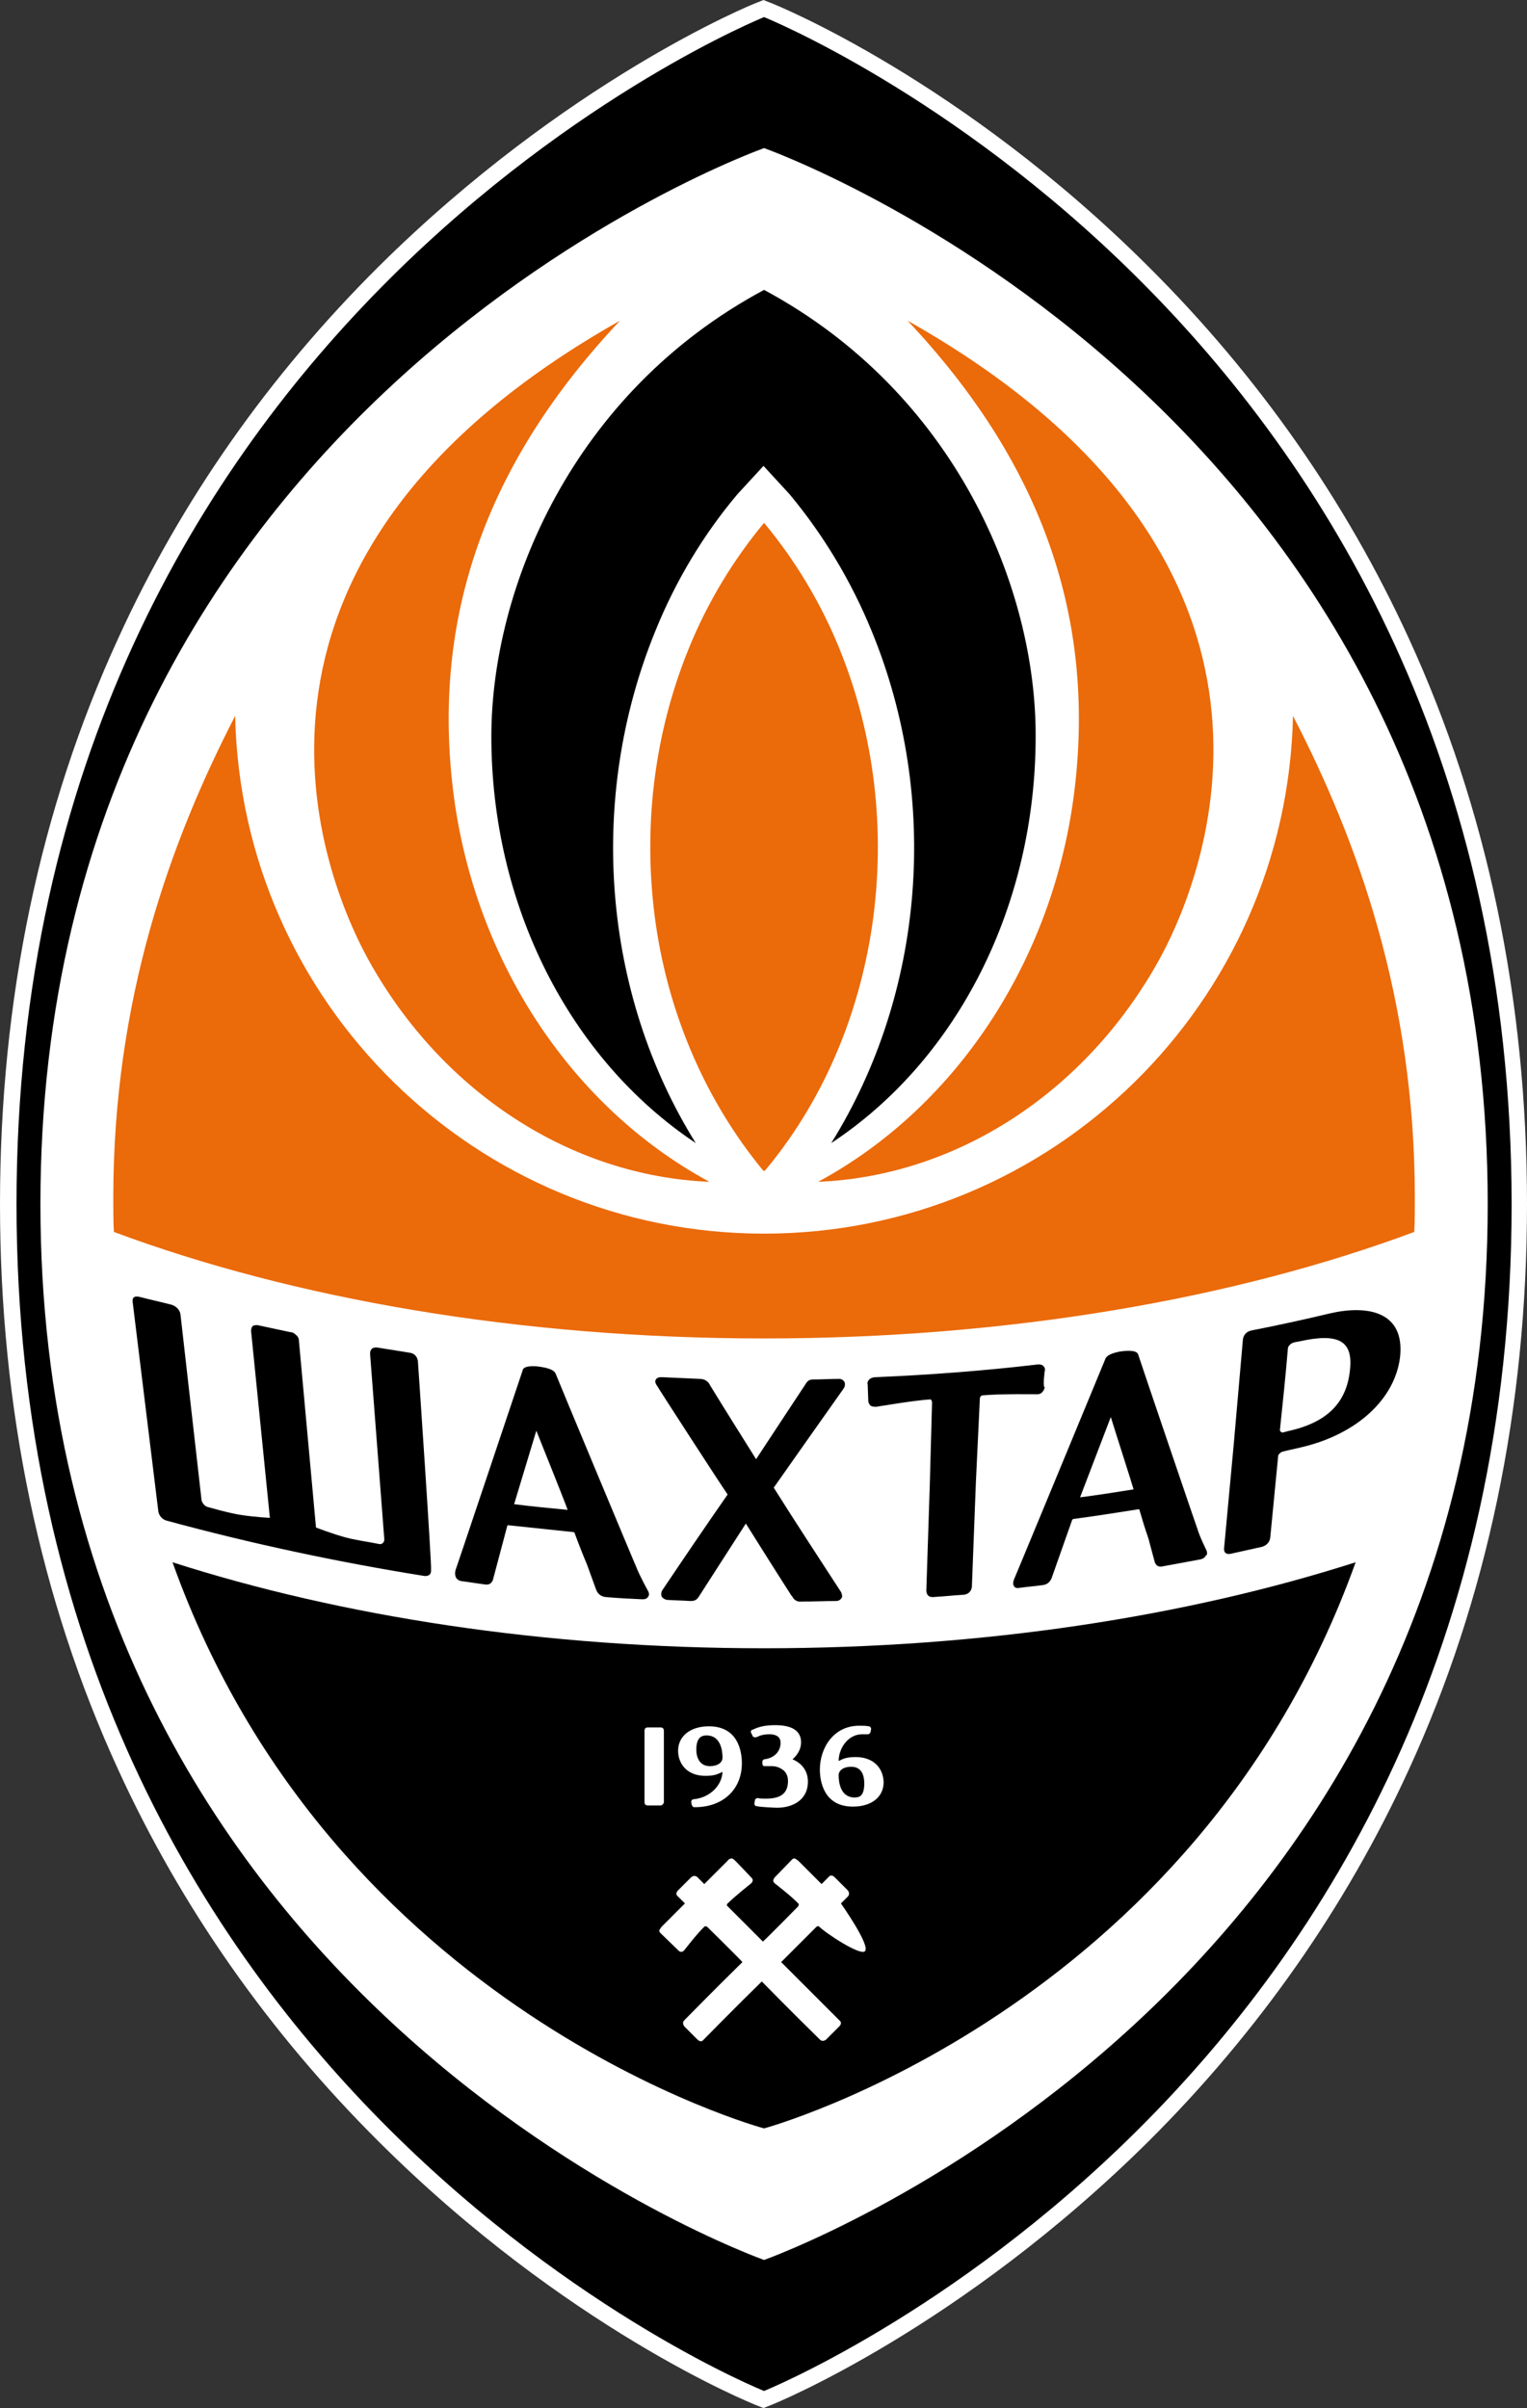 <?xml version="1.0" encoding="utf-8"?>
<!-- Generator: Adobe Illustrator 19.1.0, SVG Export Plug-In . SVG Version: 6.00 Build 0)  -->
<svg version="1.1" id="Ebene_1" xmlns="http://www.w3.org/2000/svg" xmlns:xlink="http://www.w3.org/1999/xlink" x="0px" y="0px"
	 viewBox="-342.1 370.4 268.2 422.8" enable-background="new -342.1 370.4 268.2 422.8" xml:space="preserve">
<rect x="-342.1" y="370.4" width="268.2" height="422.8" fill="#333333" stroke="none"/>
<path fill="#FFFFFF" d="M-94.7,482.4c-11-24-26.4-46-45.7-65.2c-32.8-32.7-65.2-45.9-66.6-46.4l-1-0.4l0,0l0,0l-1,0.4
	c-1.4,0.5-33.7,13.8-66.6,46.4c-19.3,19.2-34.7,41.1-45.7,65.2c-13.8,30-20.8,63.5-20.8,99.4c0,35.9,7,69.4,20.8,99.4
	c11,24,26.4,46,45.7,65.2c32.8,32.7,65.2,45.9,66.6,46.4l1,0.4l1-0.4c1.4-0.5,33.7-13.8,66.6-46.4c19.3-19.2,34.7-41.2,45.7-65.2
	c13.8-30,20.8-63.5,20.8-99.4C-73.9,545.9-80.9,512.4-94.7,482.4z"/>
<path d="M-207.9,373.4c-0.2,0.1-131.3,52.9-131.3,208.4c0,155.6,131,208.3,131.3,208.4c0.2-0.1,131.3-52.9,131.3-208.4
	C-76.7,426.2-207.7,373.5-207.9,373.4z"/>
<path fill="#FFFFFF" d="M-207.9,396.4c-0.2,0.1-127.1,44.9-127.1,185.4s126.9,185.3,127.1,185.4c0.2-0.1,127.1-44.9,127.1-185.4
	S-207.7,396.5-207.9,396.4z"/>
<path fill="#EB6A0A" d="M-217.5,577.9c-24.8-13.4-42-40-45.2-70.3c-3.2-30,6.5-56.5,29.5-80.9c-72.9,41.1-53.6,95.1-44.2,112.2
	C-264.5,562.2-241.8,576.9-217.5,577.9z"/>
<path d="M-207.9,659.8c-38.5,0-74.3-5.6-103.9-15.1c28.2,78.9,103.8,99.4,103.9,99.4c0,0,75.6-20.5,103.9-99.4
	C-133.7,654.2-169.4,659.8-207.9,659.8z"/>
<path fill="#EB6A0A" d="M-115,496.1c-1.1,50.4-42.3,90.9-92.9,90.9s-91.8-40.5-92.9-90.9c-11.4,22.1-21.4,49.8-21.4,84.6
	c0,2,0,4,0.1,6c31.4,11.7,71.1,18.7,114.2,18.7s82.8-7,114.2-18.7c0.1-2,0.1-4,0.1-6C-93.6,545.9-103.6,518.1-115,496.1z"/>
<path fill="#EB6A0A" d="M-194.7,484.2c-3.3-8.1-7.8-15.5-13.2-22c-5.4,6.5-9.9,13.9-13.2,22c-6.2,15.2-8.2,32-5.8,48.6
	c2.4,16.3,9,31.2,18.9,43.2c0,0,0-0.1,0.1-0.1c0,0,0,0.1,0.1,0.1c10-11.9,16.5-26.9,18.9-43.2C-186.5,516.2-188.5,499.4-194.7,484.2
	z"/>
<path fill="#EB6A0A" d="M-198.4,577.9c24.8-13.4,42-40,45.2-70.3c3.2-30-6.5-56.5-29.5-80.9c72.9,41.1,53.6,95.1,44.2,112.2
	C-151.4,562.2-174.1,576.9-198.4,577.9z"/>
<path d="M-207.9,421.3c-33.8,18.1-47.9,52.6-47.9,78.4c0,29.6,13.7,56.6,35.9,71.4c-16.4-26.3-19.1-60.5-7.1-89.9
	c3.6-8.9,8.5-17,14.4-24l4.6-5l4.6,5c5.9,7.1,10.8,15.2,14.4,24c12.1,29.4,9.3,63.6-7.1,89.9c22.3-14.7,35.9-41.8,35.9-71.4
	C-160.1,473.8-174.2,439.4-207.9,421.3z"/>
<path d="M-228.3,649.7c0,0-1.5-2.7-2.1-4.3c0,0.1-14.1-33.7-14.1-33.8c-0.4-1-2.6-1.2-3.3-1.3c-1.5-0.1-2.4,0.1-2.5,0.7
	c0,0-11.8,35.2-11.8,35.1c-0.1,0.5-0.1,0.9,0.1,1.3c0.1,0.2,0.4,0.5,0.9,0.6c1.4,0.2,2.8,0.4,4.2,0.6c0.7,0.1,1.2-0.2,1.4-0.9
	l2.5-9.4c0-0.1,0.1-0.1,0.2-0.1c3.8,0.4,7.6,0.8,11.4,1.2c0.1,0,0.2,0.1,0.2,0.1l0,0l0,0c0.7,1.9,1.4,3.7,2.2,5.6l1.6,4.4
	c0.3,0.8,0.9,1.2,1.6,1.3c2.2,0.2,4.3,0.3,6.5,0.4c0.5,0,0.8-0.1,1-0.4C-228.1,650.6-228,650.2-228.3,649.7z M-251.8,634.5
	c1.3-4.3,2.6-8.6,3.9-12.9c1,2.5,5.1,12.7,5.5,13.9C-245.5,635.2-248.7,634.9-251.8,634.5z"/>
<path d="M-130.2,642.6c0,0-1.2-2.4-1.6-3.8c0,0.1-10.4-30.5-10.4-30.6c-0.3-0.9-2.5-0.6-3.2-0.5c-1.5,0.3-2.4,0.7-2.6,1.4
	c0,0-16,38.7-16,38.6c-0.2,0.5-0.2,0.9,0,1.2c0.1,0.2,0.4,0.4,0.9,0.3c1.4-0.2,2.8-0.3,4.2-0.5c0.7-0.1,1.2-0.5,1.5-1.2l3.6-10.2
	c0-0.1,0.1-0.1,0.2-0.2c3.8-0.5,7.6-1.1,11.4-1.7c0.1,0,0.2,0,0.2,0l0,0l0,0c0.5,1.7,1,3.4,1.6,5.1l1.1,4.1c0.2,0.7,0.7,1,1.5,0.8
	c2.2-0.4,4.3-0.8,6.5-1.2c0.5-0.1,0.8-0.3,1-0.7C-130.1,643.5-130,643.1-130.2,642.6z M-152.4,633.3c1.8-4.7,3.6-9.4,5.4-14.1
	c0.7,2.3,3.7,11.6,4,12.7C-146.1,632.4-149.3,632.9-152.4,633.3z"/>
<path d="M-206.2,631.6c4-5.7,8.1-11.5,12.2-17.3c0.3-0.4,0.4-0.9,0.2-1.3c-0.2-0.3-0.5-0.5-0.9-0.5c-1.5,0-2.9,0.1-4.4,0.1
	c-0.7,0-1.1,0.1-1.5,0.8c0,0-7.4,11.2-8.7,13.2c-2.7-4.3-5.4-8.6-8.1-13l0,0c-0.3-0.7-1-1.1-1.8-1.1c-2.2-0.1-4.4-0.2-6.7-0.3
	c-0.5,0-0.8,0.1-1,0.4c-0.2,0.3-0.1,0.7,0.2,1.1c0,0.1,11.4,17.7,12.4,19.1c-3.9,5.6-7.7,11.2-11.4,16.7c-0.3,0.4-0.3,0.9-0.2,1.2
	c0.2,0.3,0.5,0.5,0.9,0.6c1.4,0.1,2.7,0.1,4.1,0.2c0.7,0,1.1-0.1,1.5-0.7c0,0,7-10.9,8.3-12.9c2.7,4.3,5.4,8.6,8.1,12.8
	c0,0,0,0,0-0.1c0.3,0.7,0.9,1.1,1.7,1c2,0,4-0.1,6-0.1c0.5,0,0.8-0.2,1-0.5c0.2-0.3,0.1-0.7-0.1-1.1
	C-198.3,643.9-202.3,637.8-206.2,631.6z"/>
<path d="M-158.6,611.1c0.1-0.3,0-0.6-0.2-0.8c-0.2-0.3-0.7-0.4-1.3-0.3c-9.4,1.1-18.8,1.8-28.1,2.2c-0.6,0-1.1,0.2-1.3,0.5
	c-0.2,0.2-0.3,0.5-0.2,0.8l0.1,2.8c0,0.4,0.2,0.7,0.4,0.9c0.3,0.2,0.7,0.2,1,0.2c0.1,0,6.4-1.1,9.5-1.3c0.1,0,0.3,0.2,0.3,0.6
	l-0.4,14.6l-0.6,18.3c0,0.8,0.4,1.3,1.3,1.2c1.8-0.1,3.5-0.3,5.3-0.4c0.8-0.1,1.3-0.6,1.4-1.4l0.7-18.3l0.7-14.7
	c0-0.4,0.3-0.6,0.4-0.6c3.1-0.3,9.4-0.2,9.5-0.2c0.3,0,0.7,0,1-0.3c0.2-0.2,0.4-0.5,0.5-0.9C-159,613.9-158.6,611.1-158.6,611.1z"/>
<path d="M-108.5,601c-4.6,1.1-9.2,2.1-13.8,3c-0.9,0.2-1.4,0.8-1.5,1.6l-1.6,18.3l-1.7,18.3c-0.1,0.8,0.4,1.2,1.2,1
	c1.8-0.4,3.6-0.8,5.4-1.2c0.8-0.2,1.4-0.8,1.5-1.6l1.4-14.4c0-0.2,0.4-0.6,0.7-0.7c1.1-0.3,2.2-0.5,3.4-0.8
	c9.8-2.3,16.4-8.5,17.3-15.8C-95.3,600.6-102,599.5-108.5,601z M-116,621.7c-0.2,0.1-0.5,0.1-0.7,0.2c-0.3,0.1-0.6-0.2-0.6-0.4
	c0.5-4.8,1-9.5,1.4-14.3c0-0.5,0.6-1,1.1-1.1c0.3-0.1,0.6-0.1,1-0.2c6.8-1.5,9.4-0.1,8.8,5.1C-105.6,616.7-109,620.2-116,621.7z"/>
<path d="M-268.7,609.4c-0.1-0.8-0.6-1.4-1.5-1.5c-1.9-0.3-3.7-0.6-5.6-0.9c-0.9-0.1-1.3,0.3-1.3,1.1l2.5,32.6c0,0.5-0.4,0.9-0.9,0.8
	c-1.4-0.3-2.9-0.5-4.3-0.8c-1.8-0.3-4.7-1.3-6.8-2.1c-1-10.9-2-21.9-3-32.8c0-0.4-0.2-0.8-0.5-1c-0.3-0.3-0.6-0.5-1-0.5
	c-1.9-0.4-3.7-0.8-5.6-1.2c-0.4-0.1-0.8,0-1,0.1c-0.2,0.2-0.3,0.5-0.3,0.9c1.1,10.9,2.2,21.9,3.3,32.8c-2-0.1-4.9-0.4-6.6-0.8
	c-1.4-0.3-2.9-0.7-4.3-1.1c-0.5-0.1-1-0.7-1.1-1.2l-3.7-32.6c-0.1-0.8-0.7-1.4-1.5-1.7c-1.9-0.5-3.8-0.9-5.7-1.4
	c-0.9-0.2-1.3,0.1-1.2,0.9l4.5,36.7c0.1,0.8,0.7,1.5,1.5,1.7c15.1,4.1,30.2,7.3,45.2,9.7c0.8,0.1,1.3-0.3,1.2-1.1
	C-266.2,645.9-268.7,609.4-268.7,609.4z"/>
<path fill="#FFFFFF" d="M-225.5,686.8v-6.2v-6.3c0-0.4-0.2-0.6-0.6-0.6h-2.2c-0.5,0-0.6,0.3-0.6,0.6v6.3v6.2c0,0.4,0.2,0.6,0.6,0.6
	h2.2C-225.8,687.4-225.5,687.1-225.5,686.8z"/>
<path fill="#FFFFFF" d="M-217.6,673.5c-3.2,0-5.4,1.7-5.4,4.3c0,2.2,1.5,4.4,4.8,4.4c1.6,0,2.1-0.3,2.8-0.6c0.1,0,0.1-0.1,0.2-0.1
	c-0.1,2.4-2.2,4.5-5,4.8l0,0c-0.3,0-0.5,0.2-0.5,0.5l0,0l0.1,0.5l0,0c0.1,0.2,0.2,0.4,0.4,0.4h0.4c4.8-0.1,8-3.2,8-7.7
	C-211.8,678-212.4,673.5-217.6,673.5z M-217.4,680.5c-1.8,0-2.4-1.5-2.4-2.9c0-2.2,1-2.5,1.8-2.5c2.5,0,2.8,2.7,2.8,3.9
	C-215.2,679.9-216.1,680.5-217.4,680.5z"/>
<path fill="#FFFFFF" d="M-202.9,679.3c1-0.9,1.5-1.9,1.5-3c0-2-1.6-3-4.5-3c-1.6,0-2.8,0.2-4,0.8c0,0,0,0-0.1,0l0,0
	c-0.1,0.1-0.3,0.2-0.2,0.5l0.3,0.6c0,0.1,0.1,0.2,0.3,0.2c0.1,0.1,0.3,0,0.4,0c0.6-0.3,1.2-0.5,2.3-0.5c0.7,0,1.9,0.2,1.9,1.5
	c0,1.5-1.1,2.7-2.9,2.9l0,0c-0.2,0.1-0.3,0.2-0.3,0.5v0.1c0,0.2,0,0.6,0.4,0.6c0.1,0,0.9,0,1.3,0c0.8,0,1.5,0.3,2.1,0.8
	c0.5,0.5,0.7,1.1,0.7,1.8c0,2.1-1.2,3.1-3.8,3.1h-0.3c-0.4,0-0.8,0-1.2-0.1c-0.1,0-0.2,0-0.3,0.1c-0.1,0.1-0.2,0.1-0.2,0.3l-0.1,0.5
	l0,0c0,0.4,0.2,0.5,0.3,0.5c0.7,0.2,3.4,0.3,3.7,0.3c2.5,0,5.4-1.2,5.4-4.6C-200.2,681.4-201.2,680-202.9,679.3z"/>
<path fill="#FFFFFF" d="M-191.8,678.9c-1.6,0-2.2,0.3-2.8,0.6l-0.2,0.1c0-2.3,1.7-4.7,4.1-4.7c0.1,0,0.2,0,0.3,0c0.4,0,0.7,0,0.8,0
	l0,0c0.3-0.1,0.4-0.3,0.4-0.4l0,0l0.1-0.5l0,0c0-0.4-0.3-0.5-0.4-0.5c-0.5-0.1-1-0.1-1.5-0.1h-0.2c-4.5,0-6.9,3.9-6.9,7.7
	c0,1.9,0.6,6.5,5.8,6.5c3.3,0,5.4-1.7,5.4-4.3C-187,680.6-188.9,678.9-191.8,678.9z M-192,686c-2.5,0-2.8-2.7-2.8-3.9
	c0-0.9,0.9-1.5,2.2-1.5c2,0,2.3,1.8,2.3,2.9C-190.3,685.7-191.1,686-192,686z"/>
<path fill="#FFFFFF" d="M-194.4,704.6c0.7-0.7,1.2-1.2,1.2-1.2c0.3-0.3,0.3-0.7,0-1.1l-2.3-2.3c-0.4-0.4-0.8-0.4-1.1,0
	c0,0-0.5,0.5-1.2,1.2l-4.1-4.1c-0.3-0.2-0.5-0.4-0.7-0.4c-0.2,0-0.3,0.1-0.4,0.2l-3.1,3.2c-0.1,0.2-0.2,0.4-0.2,0.5
	c0,0.2,0.2,0.4,0.3,0.5c0,0,3,2.3,4.2,3.6c0,0,0,0.2-0.1,0.4c0,0-4.8,4.9-6.2,6.2c-1.3-1.3-6.2-6.2-6.2-6.2
	c-0.2-0.1-0.1-0.3-0.1-0.4c1.3-1.3,4.2-3.6,4.2-3.6c0.1-0.1,0.3-0.3,0.3-0.5s0-0.3-0.2-0.5c0,0-3.1-3.3-3.1-3.2
	c-0.1-0.1-0.3-0.2-0.4-0.2c-0.2,0-0.5,0.1-0.7,0.4l-4.1,4.1c-0.7-0.7-1.2-1.2-1.2-1.2c-0.3-0.3-0.7-0.3-1.1,0l-2.3,2.3
	c-0.4,0.4-0.4,0.8,0,1.1c0,0,0.5,0.5,1.2,1.2l-4.1,4.1c-0.2,0.3-0.4,0.5-0.4,0.7s0.1,0.3,0.2,0.4l3.2,3.1c0.2,0.2,0.4,0.2,0.5,0.2
	c0.2,0,0.4-0.2,0.5-0.3c0,0,2.3-3,3.6-4.2c0,0,0.2,0,0.4,0.1c0,0,4.9,4.8,6.2,6.2c-4.6,4.5-10.2,10.2-10.2,10.2
	c-0.3,0.3-0.3,0.7,0,1.1l2.3,2.3c0.4,0.4,0.8,0.4,1.1,0c0,0,5.6-5.7,10.2-10.2c4.5,4.6,10.2,10.2,10.2,10.2c0.3,0.3,0.7,0.3,1.1,0
	l2.3-2.3c0.4-0.4,0.4-0.8,0-1.1c0,0-5.7-5.7-10.2-10.2c1.3-1.3,6.2-6.2,6.2-6.2c0.1-0.1,0.3-0.1,0.4-0.1c1.3,1.3,7.3,5.2,8.1,4.4
	C-189.1,712.1-194.4,704.6-194.4,704.6z"/>
</svg>
